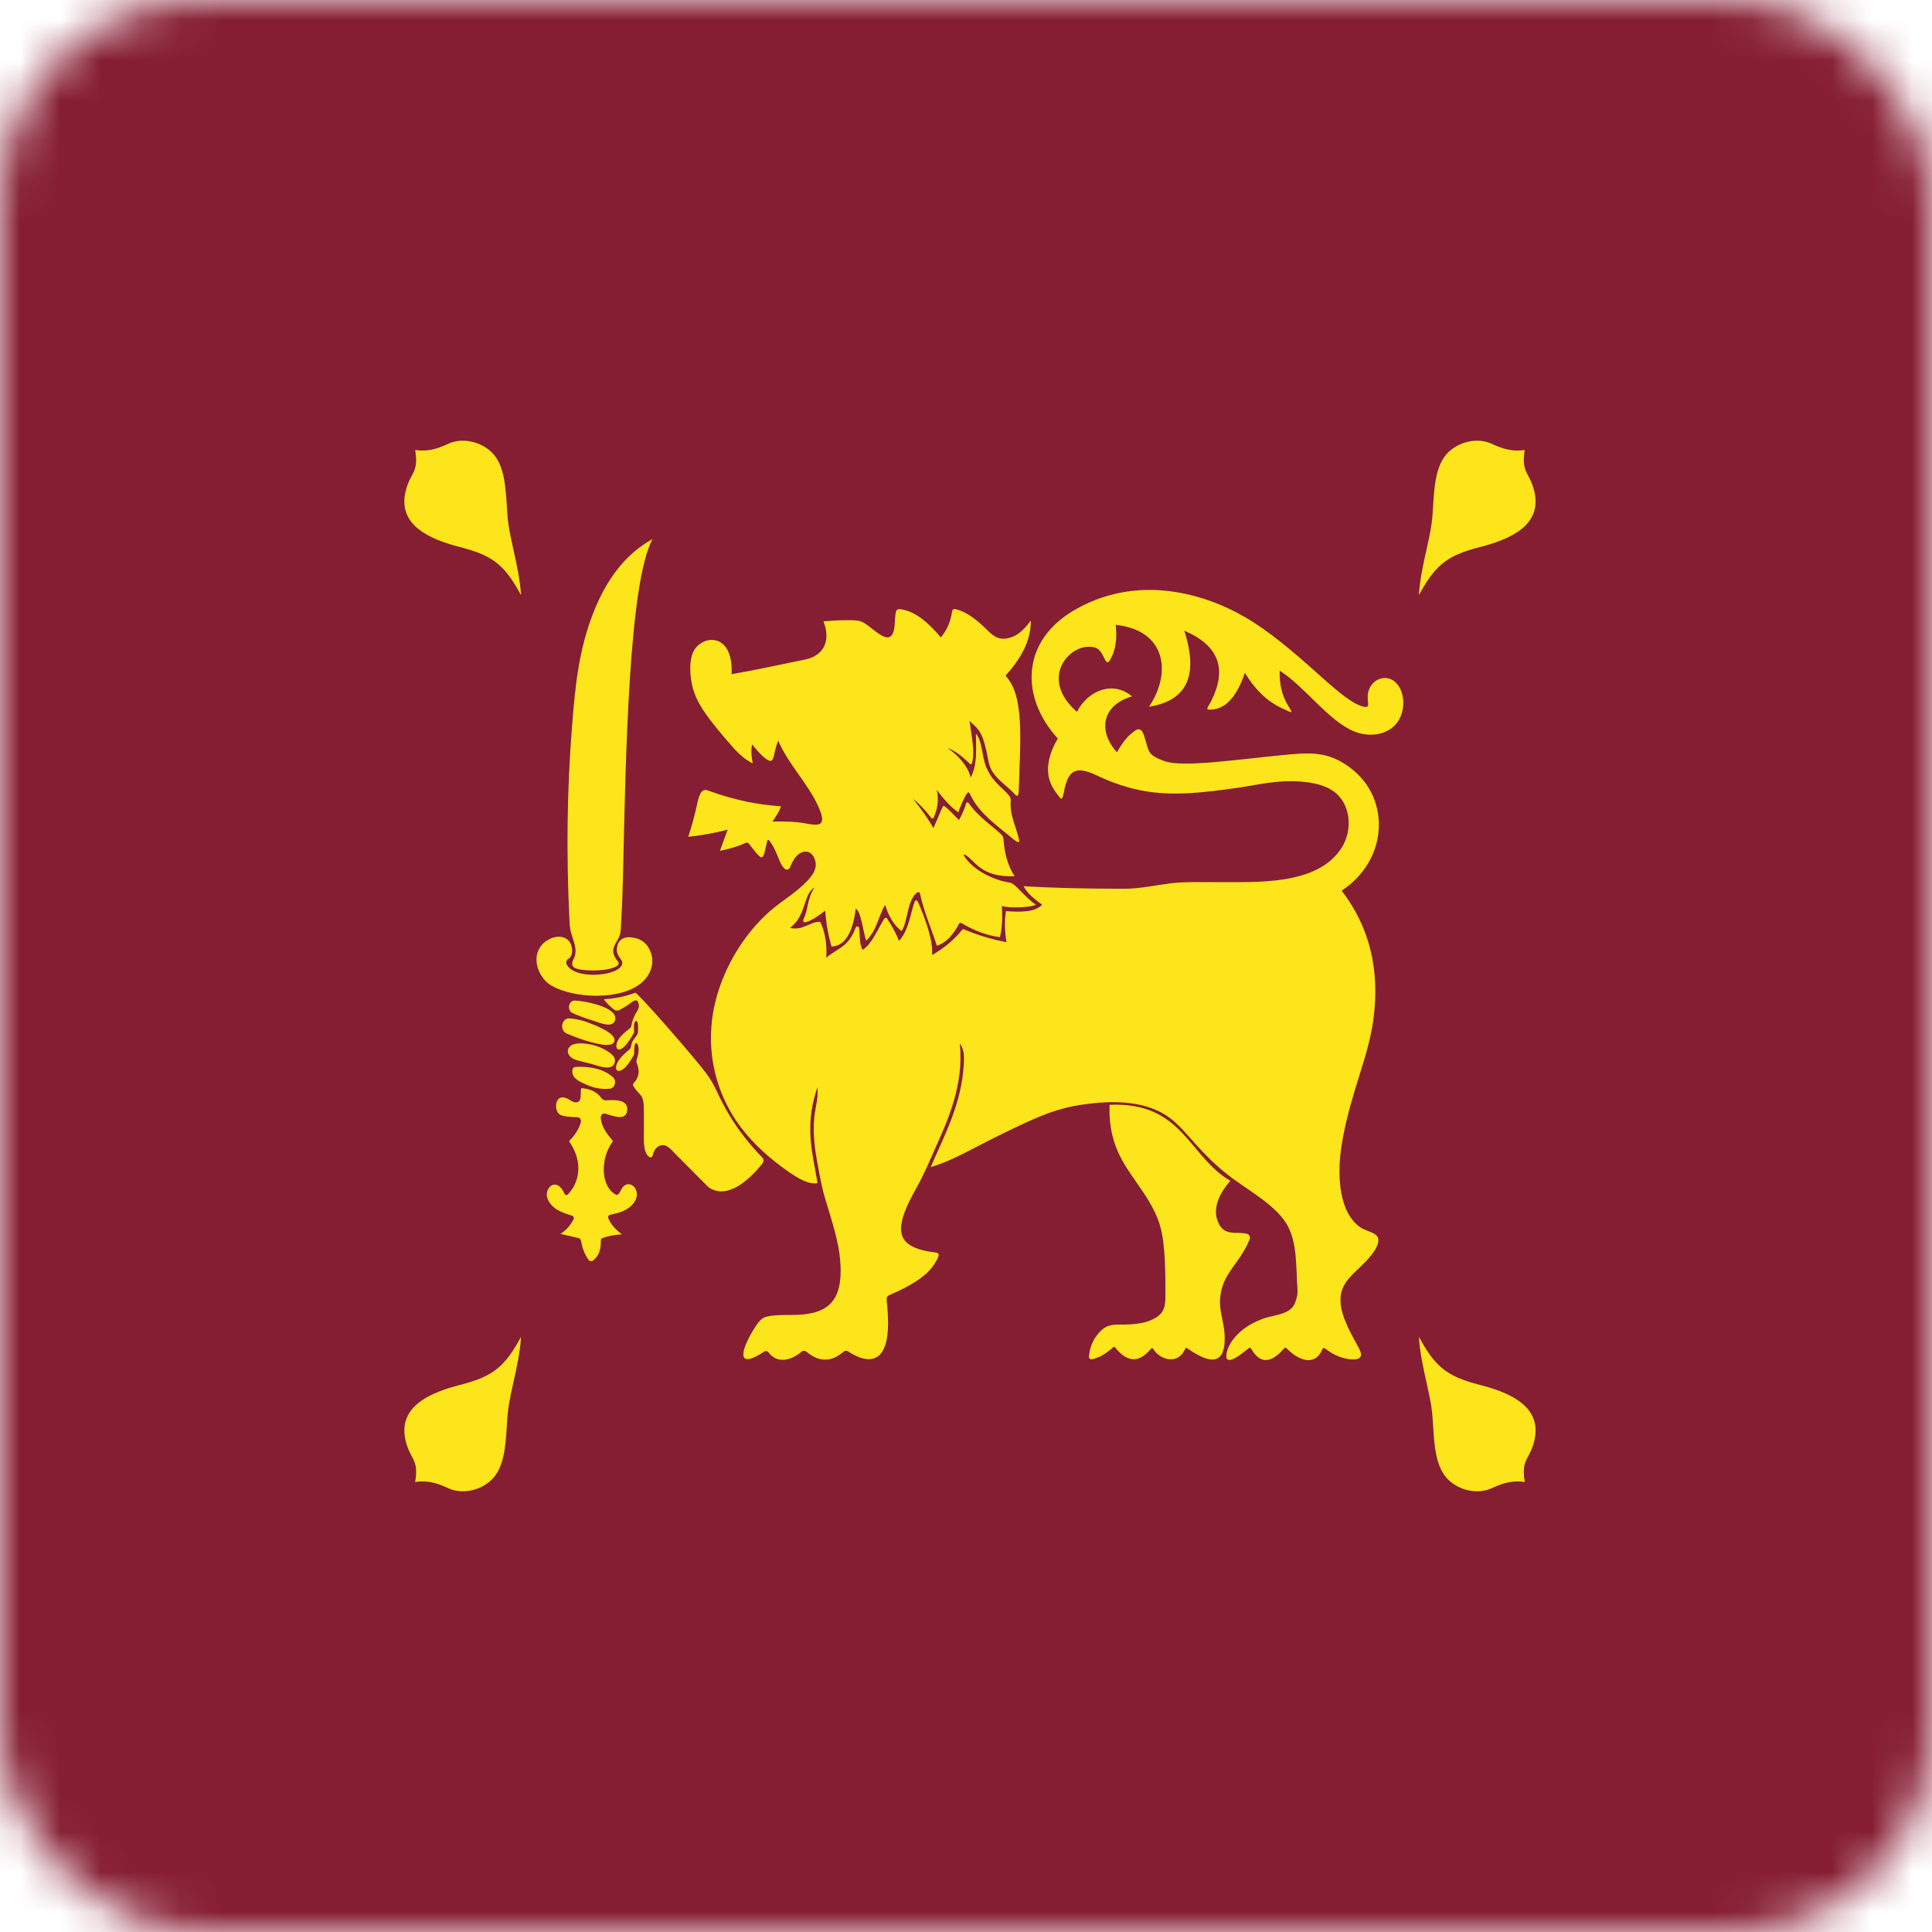 <?xml version="1.0" encoding="UTF-8"?>
<svg width="48px" height="48px" viewBox="0 0 48 48" version="1.1" xmlns="http://www.w3.org/2000/svg" xmlns:xlink="http://www.w3.org/1999/xlink">
    <!-- Generator: Sketch 64 (93537) - https://sketch.com -->
    <title>Graphics / 01 Flags/LKR</title>
    <desc>Created with Sketch.</desc>
    <defs>
        <rect id="path-1" x="0" y="0" width="48" height="48" rx="5"></rect>
    </defs>
    <g id="Graphics-/-01-Flags/LKR" stroke="none" stroke-width="1" fill="none" fill-rule="evenodd">
        <g id="Flag">
            <mask id="mask-2" fill="white">
                <use xlink:href="#path-1"></use>
            </mask>
            <g id="Mask" fill-rule="nonzero"></g>
            <polygon id="Fill-3" fill="#861E33" mask="url(#mask-2)" points="0 48 48 48 48 0 0 0"></polygon>
            <path d="M12.945,33.213 C12.921,33.602 12.836,33.985 12.757,34.34 C12.711,34.547 12.667,34.744 12.639,34.929 L12.615,35.109 L12.602,35.268 L12.602,35.268 L12.592,35.432 C12.561,35.919 12.527,36.467 12.209,36.769 C12.063,36.907 11.878,36.997 11.687,37.033 C11.496,37.069 11.301,37.051 11.132,36.972 C10.977,36.899 10.836,36.848 10.695,36.823 C10.571,36.802 10.448,36.799 10.315,36.82 C10.376,36.453 10.313,36.335 10.226,36.171 C10.184,36.092 10.136,36.002 10.096,35.862 C9.96,35.398 10.118,35.081 10.392,34.86 C10.675,34.63 11.081,34.498 11.426,34.409 C11.853,34.299 12.139,34.185 12.377,33.985 C12.584,33.81 12.753,33.571 12.945,33.213 Z M35.252,33.213 C35.445,33.571 35.614,33.81 35.821,33.985 C36.059,34.185 36.344,34.299 36.772,34.409 C37.116,34.498 37.523,34.63 37.806,34.86 C38.08,35.081 38.237,35.398 38.102,35.862 C38.061,36.002 38.014,36.092 37.972,36.171 C37.885,36.335 37.822,36.453 37.882,36.82 C37.75,36.799 37.626,36.802 37.503,36.823 C37.361,36.848 37.221,36.899 37.066,36.972 C36.897,37.051 36.701,37.069 36.511,37.033 C36.32,36.997 36.135,36.907 35.989,36.769 C35.671,36.467 35.636,35.919 35.606,35.432 L35.595,35.268 L35.595,35.268 L35.582,35.109 L35.559,34.929 C35.53,34.744 35.486,34.547 35.44,34.34 C35.361,33.985 35.276,33.602 35.252,33.213 Z M30.116,14.948 C30.39,15.049 30.66,15.176 30.929,15.331 C31.531,15.68 32.144,16.204 32.677,16.682 C33.077,17.04 33.48,17.404 33.761,17.519 C34.085,17.651 33.969,17.48 33.981,17.282 C34.004,16.9 34.42,16.706 34.676,16.957 C34.866,17.143 34.908,17.467 34.822,17.734 C34.789,17.838 34.737,17.933 34.666,18.008 C34.4,18.292 33.962,18.306 33.636,18.169 C32.992,17.897 32.422,17.062 31.794,16.662 C31.783,16.993 31.85,17.269 31.983,17.497 C32.122,17.74 32.16,17.741 31.841,17.591 C31.441,17.403 31.156,17.091 30.929,16.716 C30.741,17.272 30.485,17.574 30.163,17.622 C29.896,17.661 30.007,17.589 30.099,17.404 C30.488,16.619 30.284,16.034 29.423,15.67 C29.796,16.824 29.456,17.415 28.548,17.558 C29.124,16.701 28.956,15.651 27.72,15.525 C27.753,15.831 27.723,16.094 27.632,16.29 C27.558,16.449 27.518,16.532 27.433,16.348 C27.334,16.134 27.253,16.061 27.029,16.069 C26.488,16.09 25.856,16.899 26.756,17.686 C27.044,17.131 27.674,16.912 28.125,17.302 C27.374,17.519 27.274,18.165 27.749,18.689 C27.851,18.515 27.958,18.357 28.083,18.247 C28.225,18.122 28.337,18.029 28.419,18.265 C28.559,18.67 28.475,18.745 28.932,18.91 C29.381,19.073 30.726,18.87 31.821,18.765 C32.518,18.698 33.009,18.631 33.62,19.134 C34.543,19.893 34.478,21.374 33.332,22.129 C34.045,23.051 34.275,24.122 34.127,25.284 C34.042,25.945 33.848,26.457 33.663,27.076 C33.503,27.607 33.379,28.106 33.317,28.554 C33.226,29.212 33.262,30.139 33.812,30.503 C33.947,30.592 34.214,30.622 34.242,30.776 C34.271,30.927 34.117,31.145 33.95,31.322 C33.656,31.634 33.354,31.817 33.309,32.203 C33.264,32.593 33.513,33.042 33.713,33.407 C33.756,33.487 33.81,33.576 33.814,33.648 C33.823,33.84 33.468,33.764 33.371,33.737 C33.207,33.691 33.055,33.607 32.917,33.5 C32.907,33.492 32.894,33.489 32.882,33.493 C32.869,33.497 32.86,33.507 32.854,33.52 C32.701,33.908 32.326,33.865 31.964,33.497 C31.946,33.479 31.92,33.481 31.904,33.499 C31.574,33.885 31.301,33.887 31.086,33.508 C31.08,33.497 31.07,33.49 31.058,33.487 C31.047,33.484 31.036,33.487 31.026,33.495 C30.953,33.553 30.88,33.61 30.804,33.665 C30.616,33.801 30.441,33.857 30.47,33.653 C30.51,33.367 30.751,33.116 30.958,32.976 C31.07,32.9 31.201,32.832 31.353,32.773 C31.633,32.664 32.048,32.674 32.169,32.382 C32.205,32.294 32.244,32.181 32.236,32.044 C32.194,31.476 32.242,30.825 31.941,30.369 C31.626,29.89 30.953,29.541 30.502,29.185 C30.079,28.851 29.832,28.565 29.47,28.162 C29.36,28.039 29.25,27.925 29.128,27.824 C28.616,27.4 27.878,27.336 27.175,27.408 C26.447,27.482 26.03,27.642 25.476,27.896 C25.081,28.079 24.697,28.266 24.309,28.469 C23.91,28.678 23.51,28.884 23.125,28.996 C23.18,28.865 23.242,28.727 23.306,28.584 C23.574,27.99 23.887,27.297 23.941,26.504 C23.951,26.358 23.979,26.083 23.847,25.932 C23.95,26.943 23.556,27.817 23.231,28.54 C23.073,28.891 22.959,29.172 22.772,29.506 C22.71,29.616 22.651,29.726 22.598,29.835 C22.207,30.633 22.355,30.958 23.061,31.092 C23.3,31.137 23.42,31.074 23.222,31.394 C23.044,31.682 22.708,31.888 22.332,32.07 C21.949,32.254 22.027,32.127 22.055,32.593 C22.074,32.907 22.065,33.186 22.001,33.397 C21.843,33.919 21.414,33.804 21.079,33.579 C21.039,33.551 20.99,33.555 20.952,33.587 C20.663,33.837 20.36,33.851 20.041,33.587 C20,33.553 19.946,33.553 19.906,33.588 C19.627,33.824 19.291,33.868 19.096,33.602 C19.07,33.566 19.024,33.557 18.988,33.58 C18.262,34.056 18.432,33.522 18.688,33.092 C18.783,32.933 18.856,32.811 18.96,32.747 C19.077,32.676 19.378,32.669 19.659,32.67 C20.568,32.673 20.965,32.351 20.873,31.29 C20.834,30.843 20.661,30.305 20.511,29.812 C20.428,29.542 20.392,29.344 20.34,29.067 C20.273,28.711 20.202,28.333 20.22,27.915 C20.228,27.713 20.261,27.556 20.294,27.362 C20.31,27.27 20.319,27.169 20.312,27.01 C20.019,27.828 20.143,28.487 20.257,29.087 C20.276,29.191 20.296,29.294 20.312,29.394 C20.106,29.437 19.844,29.29 19.563,29.092 C19.13,28.787 18.738,28.44 18.424,28.029 C17.685,27.062 17.464,25.808 17.853,24.606 C18.091,23.869 18.539,23.159 19.129,22.638 C19.406,22.393 19.791,22.171 20.061,21.882 C20.211,21.722 20.346,21.522 20.213,21.284 C20.136,21.147 19.981,21.105 19.821,21.238 C19.733,21.312 19.678,21.426 19.628,21.549 C19.617,21.576 19.598,21.594 19.572,21.602 C19.547,21.61 19.522,21.605 19.501,21.587 C19.347,21.462 19.328,21.161 19.11,20.877 C19.103,20.868 19.093,20.864 19.083,20.867 C19.072,20.869 19.065,20.878 19.062,20.889 C19.02,21.049 18.992,21.281 18.926,21.3 C18.881,21.313 18.758,21.158 18.669,21.04 C18.57,20.91 18.572,20.919 18.476,20.963 C18.291,21.047 18.082,21.094 17.887,21.14 C17.943,20.977 18.015,20.788 18.08,20.612 C17.763,20.697 17.435,20.754 17.099,20.79 C17.18,20.544 17.251,20.293 17.307,20.035 C17.347,19.854 17.36,19.799 17.408,19.706 C17.442,19.641 17.51,19.612 17.574,19.635 C17.758,19.701 17.943,19.762 18.137,19.816 C18.505,19.919 18.907,19.996 19.402,20.033 C19.389,20.074 19.371,20.117 19.348,20.163 C19.319,20.217 19.285,20.274 19.244,20.333 L19.19,20.412 L19.279,20.411 C19.449,20.407 19.618,20.413 19.786,20.426 C20.183,20.459 20.626,20.682 20.328,20.029 C20.065,19.453 19.59,18.995 19.336,18.404 C19.174,18.754 19.289,19.096 18.941,18.778 C18.856,18.7 18.771,18.6 18.687,18.494 C18.652,18.651 18.672,18.807 18.701,18.964 C18.528,18.882 18.366,18.742 18.212,18.568 C18.078,18.418 17.909,18.222 17.747,18.018 C17.434,17.625 17.229,17.311 17.169,16.873 C17.137,16.641 17.141,16.416 17.204,16.243 C17.376,15.77 18.228,15.654 18.176,16.75 C18.785,16.647 19.391,16.509 19.999,16.387 C20.449,16.297 20.656,15.941 20.459,15.437 C20.639,15.424 20.818,15.409 21.006,15.408 C21.426,15.408 21.404,15.419 21.737,15.675 C21.973,15.858 22.203,15.981 22.231,15.492 C22.233,15.457 22.235,15.422 22.237,15.388 C22.253,15.121 22.268,15.099 22.513,15.167 C22.763,15.236 23.048,15.447 23.374,15.836 C23.492,15.694 23.565,15.555 23.615,15.379 C23.681,15.14 23.614,15.073 23.889,15.183 C24.034,15.241 24.181,15.343 24.33,15.47 C24.623,15.718 24.739,15.973 25.139,15.828 C25.335,15.757 25.478,15.596 25.611,15.417 C25.615,15.931 25.353,16.374 24.981,16.788 C25.446,17.278 25.353,18.321 25.312,19.602 C25.311,19.654 25.309,19.708 25.297,19.746 C25.293,19.759 25.284,19.768 25.273,19.771 C25.261,19.774 25.249,19.77 25.241,19.761 C25.149,19.658 25.043,19.57 24.942,19.481 C24.495,19.087 24.609,19.001 24.462,18.477 C24.364,18.127 24.251,18.067 24.088,17.912 C24.151,18.346 24.224,18.736 24.145,18.967 C24.141,18.977 24.134,18.984 24.125,18.987 C24.115,18.989 24.106,18.987 24.099,18.98 C23.868,18.755 23.708,18.643 23.545,18.587 C23.859,18.801 24.066,19.086 24.114,19.317 C24.282,19.021 24.252,18.624 24.246,18.24 C24.246,18.237 24.247,18.235 24.249,18.234 C24.252,18.233 24.254,18.234 24.256,18.236 C24.355,18.356 24.386,18.582 24.43,18.807 C24.519,19.264 24.764,19.459 24.949,19.639 C25.192,19.874 25.08,19.822 25.116,20.119 C25.142,20.328 25.223,20.521 25.281,20.72 C25.343,20.934 25.348,20.978 25.182,20.854 C25.011,20.711 24.83,20.571 24.663,20.425 C24.423,20.216 24.224,20.002 24.089,19.707 C24.083,19.695 24.074,19.688 24.062,19.686 C24.05,19.685 24.039,19.69 24.032,19.701 C23.961,19.801 23.835,20.081 23.811,20.182 C23.658,20.087 23.418,19.827 23.275,19.622 C23.337,19.912 23.278,20.121 23.198,20.315 C23.193,20.327 23.184,20.335 23.172,20.337 C23.161,20.339 23.15,20.334 23.142,20.324 C22.968,20.101 22.815,19.946 22.68,19.848 C22.888,20.09 23.047,20.332 23.192,20.574 C23.268,20.398 23.343,20.222 23.418,20.047 C23.423,20.036 23.43,20.029 23.44,20.026 C23.45,20.023 23.459,20.025 23.468,20.031 C23.591,20.123 23.707,20.262 23.827,20.374 C23.902,20.236 23.964,20.098 24.004,19.961 C24.008,19.947 24.017,19.937 24.03,19.935 C24.043,19.932 24.055,19.938 24.063,19.949 C24.255,20.227 24.52,20.424 24.763,20.631 C24.978,20.814 24.91,20.76 24.952,21.048 C24.991,21.311 25.068,21.56 25.208,21.769 C24.338,21.805 24.219,21.353 23.965,21.23 C23.959,21.227 23.953,21.229 23.948,21.234 C23.944,21.24 23.944,21.247 23.947,21.254 C24.111,21.538 24.508,21.785 24.908,21.891 C25.112,21.945 25.11,21.894 25.277,22.058 C25.409,22.187 25.587,22.382 25.737,22.478 C25.59,22.55 25.081,22.567 24.891,22.51 C24.908,22.774 24.901,23.034 24.844,23.284 C24.464,23.234 24.162,23.095 23.883,22.932 C23.863,22.92 23.838,22.928 23.826,22.95 C23.688,23.219 23.514,23.418 23.277,23.497 C23.128,23.044 22.961,22.669 22.857,22.201 C22.853,22.186 22.845,22.174 22.832,22.168 C22.819,22.162 22.805,22.163 22.794,22.171 C22.532,22.347 22.56,22.895 22.4,23.132 C22.216,22.994 22.081,22.775 21.991,22.481 C21.819,22.761 21.794,23.106 21.52,23.372 C21.434,23.105 21.4,22.67 21.262,22.572 C21.182,23.202 20.977,23.507 20.659,23.516 C20.577,23.233 20.524,22.936 20.504,22.625 C20.297,22.784 20.12,22.893 20.004,22.915 C19.987,22.918 19.971,22.91 19.962,22.894 C19.952,22.878 19.952,22.859 19.961,22.842 C20.085,22.609 20.041,22.343 20.236,22.052 C19.961,22.192 20.038,22.754 19.628,23.05 C19.916,23.137 20.123,22.905 20.354,22.903 C20.371,22.903 20.385,22.913 20.392,22.929 C20.509,23.194 20.547,23.486 20.529,23.797 C20.704,23.642 20.86,23.589 21.001,23.457 C21.126,23.34 21.202,23.198 21.26,23.045 C21.267,23.025 21.284,23.014 21.302,23.015 C21.321,23.017 21.336,23.032 21.34,23.052 C21.371,23.194 21.341,23.443 21.431,23.598 C21.659,23.465 21.807,23.081 21.972,22.823 C21.981,22.81 21.993,22.803 22.007,22.803 C22.021,22.803 22.033,22.81 22.041,22.823 C22.182,23.039 22.276,23.222 22.336,23.377 C22.586,23.111 22.628,22.648 22.726,22.399 C22.733,22.382 22.747,22.371 22.764,22.371 C22.781,22.37 22.796,22.38 22.803,22.398 C23.003,22.853 23.187,23.39 23.157,23.729 C23.43,23.571 23.684,23.373 23.905,23.102 C23.917,23.088 23.934,23.083 23.951,23.09 C24.278,23.231 24.631,23.335 25.006,23.409 C24.966,23.157 24.95,22.901 24.992,22.636 C25.371,22.667 25.715,22.661 25.893,22.478 C25.71,22.345 25.53,22.208 25.43,22.017 C26.149,22.063 26.994,22.08 27.908,22.081 C28.326,22.082 28.698,21.994 29.085,21.946 C29.462,21.9 29.851,21.92 30.232,21.917 C31.165,21.909 32.718,22.019 33.328,21.071 C33.619,20.618 33.563,19.956 33.121,19.652 C32.919,19.512 32.644,19.441 32.301,19.417 C31.695,19.376 31.282,19.498 30.702,19.579 C29.984,19.679 29.244,19.777 28.521,19.668 C28.052,19.596 27.639,19.449 27.249,19.265 C26.742,19.027 26.536,19.104 26.429,19.694 C26.387,19.929 26.356,19.857 26.209,19.65 C25.961,19.298 25.98,18.865 26.281,18.348 C25.357,17.338 25.333,15.912 26.754,15.123 C27.82,14.531 28.999,14.537 30.116,14.948 Z M27.568,27.449 C29.393,27.369 29.529,28.74 30.569,29.337 C30.268,29.671 30.161,30.007 30.23,30.266 C30.366,30.768 30.735,30.575 30.992,30.658 C31.016,30.666 31.034,30.683 31.045,30.709 C31.056,30.735 31.057,30.763 31.047,30.789 C30.99,30.938 30.903,31.088 30.803,31.238 C30.58,31.572 30.361,31.788 30.315,32.237 C30.28,32.58 30.428,32.876 30.428,33.251 C30.429,33.84 30.138,33.954 29.49,33.492 C29.483,33.487 29.476,33.485 29.467,33.488 C29.459,33.491 29.453,33.497 29.449,33.505 C29.28,33.916 28.825,33.8 28.645,33.506 C28.64,33.498 28.632,33.493 28.623,33.492 C28.614,33.492 28.607,33.495 28.601,33.503 C28.317,33.852 28.019,33.876 27.702,33.473 C27.692,33.46 27.675,33.458 27.663,33.469 C27.501,33.61 27.329,33.732 27.121,33.771 C27.103,33.774 27.086,33.768 27.073,33.754 C27.059,33.74 27.053,33.721 27.055,33.7 C27.073,33.52 27.125,33.354 27.228,33.209 C27.493,32.837 27.685,32.926 28.055,32.905 C28.249,32.895 28.432,32.869 28.588,32.802 C28.997,32.627 28.953,32.402 28.954,31.987 C28.955,31.758 28.951,31.533 28.94,31.317 C28.903,30.638 28.837,30.305 28.485,29.746 C28.055,29.062 27.526,28.589 27.568,27.449 Z M14.447,27.035 C14.694,27.054 14.843,27.147 14.939,27.279 C14.969,27.319 15.009,27.339 15.055,27.337 C15.249,27.327 15.587,27.307 15.584,27.557 C15.581,27.873 15.229,27.724 15.033,27.667 C15.006,27.659 14.98,27.665 14.958,27.685 C14.936,27.705 14.925,27.732 14.926,27.764 C14.933,27.969 15.061,28.152 15.214,28.33 C15.224,28.342 15.224,28.361 15.215,28.373 C14.905,28.796 14.924,29.501 15.314,29.687 C15.373,29.688 15.401,29.621 15.434,29.556 C15.606,29.212 16.04,29.598 15.691,29.95 C15.558,30.084 15.362,30.141 15.156,30.181 C15.137,30.184 15.123,30.196 15.114,30.215 C15.106,30.234 15.106,30.255 15.114,30.273 C15.191,30.445 15.313,30.565 15.453,30.666 C15.268,30.677 15.111,30.711 14.969,30.758 C14.944,30.766 14.927,30.792 14.928,30.822 C14.934,31.047 14.871,31.214 14.735,31.317 C14.697,31.345 14.648,31.336 14.62,31.296 C14.521,31.152 14.463,30.999 14.439,30.838 C14.434,30.798 14.408,30.767 14.372,30.759 L13.924,30.655 L13.924,30.655 C14.062,30.571 14.167,30.449 14.248,30.3 C14.257,30.282 14.259,30.261 14.252,30.242 C14.245,30.222 14.231,30.208 14.213,30.203 C14.067,30.161 13.937,30.112 13.834,30.049 C13.673,29.952 13.499,29.724 13.633,29.522 C13.717,29.395 13.9,29.372 14.022,29.654 C14.03,29.673 14.044,29.686 14.062,29.689 C14.081,29.693 14.098,29.687 14.112,29.673 C14.455,29.307 14.446,28.786 14.138,28.354 C14.274,28.212 14.384,28.06 14.431,27.883 C14.439,27.853 14.435,27.824 14.419,27.799 C14.403,27.773 14.38,27.759 14.352,27.758 C14.267,27.755 14.183,27.751 14.108,27.742 C13.998,27.728 13.917,27.713 13.87,27.656 C13.758,27.521 13.805,27.115 14.145,27.321 C14.179,27.341 14.211,27.364 14.249,27.381 C14.515,27.439 14.391,27.113 14.447,27.035 Z M15.782,24.665 C15.822,24.644 16.9,25.866 17.437,26.527 C17.774,26.94 17.774,27.09 18.025,27.541 C18.269,27.98 18.574,28.387 18.942,28.762 C18.977,28.798 18.98,28.858 18.949,28.898 C18.631,29.305 18.055,29.832 17.596,29.489 L17.596,29.489 L16.79,28.679 C16.688,28.576 16.577,28.425 16.428,28.454 C16.328,28.473 16.244,28.568 16.217,28.705 C16.212,28.726 16.201,28.742 16.183,28.75 C16.165,28.758 16.147,28.757 16.131,28.745 C15.968,28.629 15.998,28.292 15.998,28.097 L15.998,28.097 L15.998,27.633 C15.998,27.139 15.906,27.258 15.739,26.989 C15.722,26.963 15.725,26.926 15.747,26.904 C15.879,26.769 15.896,26.603 15.823,26.416 C15.811,26.384 15.81,26.351 15.821,26.318 C15.881,26.135 15.881,26.007 15.828,25.929 C15.821,25.919 15.812,25.915 15.801,25.916 C15.791,25.918 15.783,25.924 15.779,25.935 C15.761,25.983 15.756,26.065 15.756,26.157 C15.756,26.182 15.751,26.203 15.739,26.225 C15.647,26.393 15.562,26.503 15.487,26.558 C15.316,26.682 15.247,26.547 15.363,26.359 C15.415,26.277 15.501,26.184 15.632,26.079 C15.657,26.059 15.673,26.032 15.678,25.997 C15.698,25.876 15.73,25.845 15.785,25.772 C15.848,25.689 15.848,25.69 15.852,25.582 C15.854,25.538 15.853,25.499 15.851,25.466 C15.84,25.323 15.773,25.342 15.756,25.44 C15.746,25.497 15.755,25.578 15.753,25.657 C15.635,25.865 15.535,25.996 15.455,26.047 C15.315,26.137 15.276,25.99 15.351,25.853 C15.409,25.746 15.52,25.647 15.649,25.549 C15.669,25.534 15.682,25.513 15.686,25.486 C15.706,25.358 15.76,25.23 15.841,25.102 C15.868,25.058 15.878,25.009 15.87,24.956 C15.836,24.74 15.678,24.922 15.585,24.98 C15.52,25.022 15.458,25.053 15.395,25.09 C15.347,25.117 15.293,25.113 15.249,25.077 C15.144,24.993 15.053,24.909 15.006,24.825 C15.265,24.81 15.523,24.764 15.782,24.665 Z M15.226,26.761 C15.273,26.802 15.292,26.869 15.275,26.934 C15.258,26.998 15.21,27.043 15.151,27.048 C14.935,27.07 14.736,27.027 14.548,26.938 C14.426,26.881 14.234,26.81 14.219,26.638 C14.213,26.572 14.236,26.512 14.294,26.508 C14.622,26.491 14.976,26.539 15.226,26.761 Z M14.477,25.924 C14.687,25.939 14.876,25.991 15.043,26.089 C15.144,26.149 15.314,26.243 15.273,26.399 C15.217,26.614 14.882,26.491 14.753,26.449 C14.615,26.405 14.33,26.357 14.228,26.297 C14.024,26.177 14.062,25.895 14.477,25.924 Z M14.148,25.302 C14.311,25.314 14.479,25.349 14.686,25.433 C14.793,25.477 15.322,25.676 15.264,25.87 C15.208,26.057 14.739,25.903 14.622,25.873 C14.486,25.839 14.281,25.762 14.078,25.677 C13.998,25.643 13.953,25.549 13.97,25.455 C13.988,25.36 14.063,25.296 14.148,25.302 Z M14.282,24.858 C14.468,24.862 15.383,25.012 15.28,25.351 C15.217,25.556 14.888,25.405 14.742,25.36 C14.558,25.305 14.377,25.237 14.227,25.169 C14.162,25.141 14.126,25.065 14.139,24.988 C14.153,24.911 14.212,24.857 14.282,24.858 Z M14.199,23.507 C14.234,23.635 14.211,23.775 14.116,23.828 C14.093,23.84 14.078,23.86 14.071,23.888 C14.064,23.915 14.068,23.942 14.081,23.966 C14.301,24.363 15.41,24.243 15.456,23.949 C15.496,23.814 15.256,23.768 15.346,23.473 C15.407,23.275 15.624,23.253 15.827,23.318 C15.986,23.369 16.117,23.486 16.18,23.698 C16.258,23.956 16.156,24.241 15.925,24.429 C15.403,24.856 14.272,24.81 13.705,24.49 C13.425,24.333 13.205,23.885 13.408,23.552 C13.602,23.233 14.103,23.149 14.199,23.507 Z M16.212,13.393 C15.623,14.49 15.544,18.766 15.479,21.747 C15.47,22.146 15.455,22.527 15.431,22.918 C15.419,23.128 15.436,23.196 15.33,23.377 C15.245,23.521 15.157,23.659 15.354,23.888 C15.366,23.902 15.371,23.92 15.369,23.939 C15.368,23.959 15.36,23.975 15.346,23.986 C15.167,24.13 14.585,24.14 14.338,24.069 C14.23,24.038 14.187,23.98 14.238,23.854 C14.255,23.811 14.283,23.784 14.295,23.689 C14.305,23.617 14.297,23.543 14.278,23.467 C14.199,23.162 14.165,23.219 14.147,22.845 C14.067,21.196 14.089,19.601 14.211,18.06 C14.291,17.045 14.378,16.134 14.755,15.19 C15.089,14.352 15.57,13.746 16.212,13.393 Z M11.132,11.028 C11.301,10.949 11.496,10.931 11.687,10.967 C11.878,11.003 12.063,11.093 12.209,11.231 C12.527,11.532 12.561,12.081 12.592,12.568 C12.599,12.679 12.605,12.787 12.615,12.891 L12.615,12.891 L12.639,13.071 C12.667,13.255 12.711,13.453 12.757,13.66 C12.836,14.015 12.921,14.398 12.945,14.787 C12.753,14.429 12.584,14.19 12.377,14.015 C12.139,13.814 11.853,13.701 11.426,13.591 C11.081,13.502 10.675,13.369 10.392,13.14 C10.118,12.919 9.96,12.602 10.096,12.138 C10.136,11.998 10.184,11.908 10.226,11.829 C10.313,11.665 10.376,11.547 10.315,11.18 C10.448,11.2 10.571,11.198 10.695,11.177 C10.836,11.152 10.977,11.101 11.132,11.028 Z M37.066,11.028 C37.221,11.101 37.361,11.152 37.503,11.177 C37.626,11.198 37.75,11.2 37.882,11.18 C37.822,11.547 37.885,11.665 37.972,11.829 C38.014,11.908 38.061,11.998 38.102,12.138 C38.237,12.602 38.08,12.919 37.806,13.14 C37.523,13.369 37.116,13.502 36.772,13.591 C36.344,13.701 36.059,13.814 35.821,14.015 C35.614,14.19 35.445,14.429 35.252,14.787 C35.276,14.398 35.361,14.015 35.44,13.66 C35.486,13.453 35.53,13.255 35.559,13.071 L35.582,12.891 C35.592,12.787 35.599,12.679 35.606,12.568 C35.636,12.081 35.671,11.532 35.989,11.231 C36.135,11.093 36.32,11.003 36.511,10.967 C36.701,10.931 36.897,10.949 37.066,11.028 Z" id="Combined-Shape" fill="#FDE51B" mask="url(#mask-2)"></path>
        </g>
        <rect id="Rectangle" stroke="#DDE2E3" stroke-width="3" opacity="0" fill-rule="nonzero" x="1.5" y="1.5" width="45" height="45" rx="5"></rect>
    </g>
</svg>